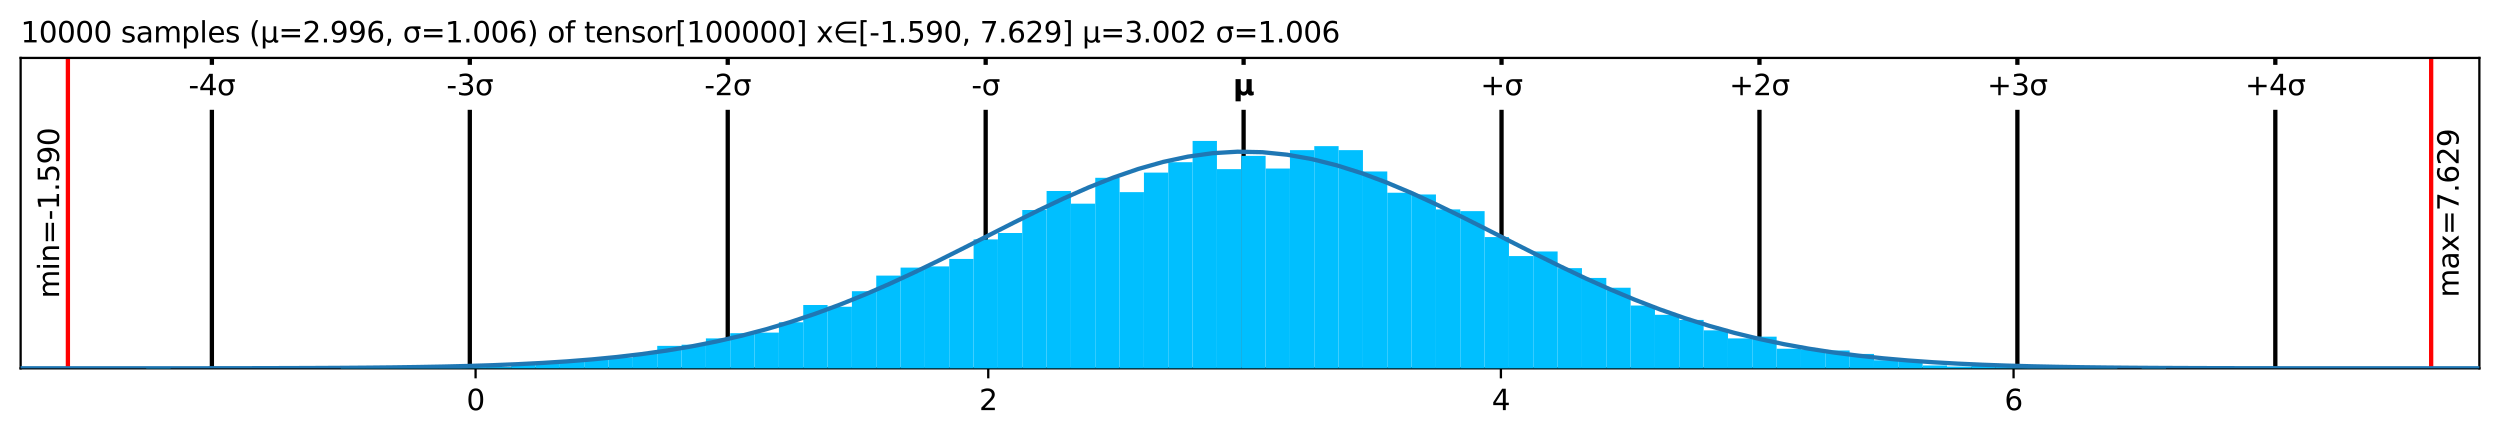 <?xml version="1.0" encoding="utf-8" standalone="no"?>
<!DOCTYPE svg PUBLIC "-//W3C//DTD SVG 1.1//EN"
  "http://www.w3.org/Graphics/SVG/1.1/DTD/svg11.dtd">
<svg xmlns:xlink="http://www.w3.org/1999/xlink" width="872.4pt" height="152.406pt" viewBox="0 0 872.4 152.406" xmlns="http://www.w3.org/2000/svg" version="1.1">
 <defs>
  <style type="text/css">*{stroke-linejoin: round; stroke-linecap: butt}</style>
 </defs>
 <g id="figure_1">
  <g id="patch_1">
   <path d="M 0 152.406 
L 872.4 152.406 
L 872.4 0 
L 0 0 
z
" style="fill: #ffffff"/>
  </g>
  <g id="axes_1">
   <g id="patch_2">
    <path d="M 7.2 128.528 
L 865.2 128.528 
L 865.2 20.214 
L 7.2 20.214 
z
" style="fill: #ffffff"/>
   </g>
   <g id="matplotlib.axis_1">
    <g id="xtick_1">
     <g id="line2d_1">
      <defs>
       <path id="m8f1de1206a" d="M 0 0 
L 0 3.5 
" style="stroke: #000000; stroke-width: 0.8"/>
      </defs>
      <g>
       <use xlink:href="#m8f1de1206a" x="165.961" y="128.528" style="stroke: #000000; stroke-width: 0.8"/>
      </g>
     </g>
     <g id="text_1">
      <!-- 0 -->
      <g transform="translate(162.78 143.127) scale(0.1 -0.1)">
       <defs>
        <path id="DejaVuSans-30" d="M 2034 4250 
Q 1547 4250 1301 3770 
Q 1056 3291 1056 2328 
Q 1056 1369 1301 889 
Q 1547 409 2034 409 
Q 2525 409 2770 889 
Q 3016 1369 3016 2328 
Q 3016 3291 2770 3770 
Q 2525 4250 2034 4250 
z
M 2034 4750 
Q 2819 4750 3233 4129 
Q 3647 3509 3647 2328 
Q 3647 1150 3233 529 
Q 2819 -91 2034 -91 
Q 1250 -91 836 529 
Q 422 1150 422 2328 
Q 422 3509 836 4129 
Q 1250 4750 2034 4750 
z
" transform="scale(0.016)"/>
       </defs>
       <use xlink:href="#DejaVuSans-30"/>
      </g>
     </g>
    </g>
    <g id="xtick_2">
     <g id="line2d_2">
      <g>
       <use xlink:href="#m8f1de1206a" x="344.86" y="128.528" style="stroke: #000000; stroke-width: 0.8"/>
      </g>
     </g>
     <g id="text_2">
      <!-- 2 -->
      <g transform="translate(341.678 143.127) scale(0.1 -0.1)">
       <defs>
        <path id="DejaVuSans-32" d="M 1228 531 
L 3431 531 
L 3431 0 
L 469 0 
L 469 531 
Q 828 903 1448 1529 
Q 2069 2156 2228 2338 
Q 2531 2678 2651 2914 
Q 2772 3150 2772 3378 
Q 2772 3750 2511 3984 
Q 2250 4219 1831 4219 
Q 1534 4219 1204 4116 
Q 875 4013 500 3803 
L 500 4441 
Q 881 4594 1212 4672 
Q 1544 4750 1819 4750 
Q 2544 4750 2975 4387 
Q 3406 4025 3406 3419 
Q 3406 3131 3298 2873 
Q 3191 2616 2906 2266 
Q 2828 2175 2409 1742 
Q 1991 1309 1228 531 
z
" transform="scale(0.016)"/>
       </defs>
       <use xlink:href="#DejaVuSans-32"/>
      </g>
     </g>
    </g>
    <g id="xtick_3">
     <g id="line2d_3">
      <g>
       <use xlink:href="#m8f1de1206a" x="523.758" y="128.528" style="stroke: #000000; stroke-width: 0.8"/>
      </g>
     </g>
     <g id="text_3">
      <!-- 4 -->
      <g transform="translate(520.577 143.127) scale(0.1 -0.1)">
       <defs>
        <path id="DejaVuSans-34" d="M 2419 4116 
L 825 1625 
L 2419 1625 
L 2419 4116 
z
M 2253 4666 
L 3047 4666 
L 3047 1625 
L 3713 1625 
L 3713 1100 
L 3047 1100 
L 3047 0 
L 2419 0 
L 2419 1100 
L 313 1100 
L 313 1709 
L 2253 4666 
z
" transform="scale(0.016)"/>
       </defs>
       <use xlink:href="#DejaVuSans-34"/>
      </g>
     </g>
    </g>
    <g id="xtick_4">
     <g id="line2d_4">
      <g>
       <use xlink:href="#m8f1de1206a" x="702.656" y="128.528" style="stroke: #000000; stroke-width: 0.8"/>
      </g>
     </g>
     <g id="text_4">
      <!-- 6 -->
      <g transform="translate(699.475 143.127) scale(0.1 -0.1)">
       <defs>
        <path id="DejaVuSans-36" d="M 2113 2584 
Q 1688 2584 1439 2293 
Q 1191 2003 1191 1497 
Q 1191 994 1439 701 
Q 1688 409 2113 409 
Q 2538 409 2786 701 
Q 3034 994 3034 1497 
Q 3034 2003 2786 2293 
Q 2538 2584 2113 2584 
z
M 3366 4563 
L 3366 3988 
Q 3128 4100 2886 4159 
Q 2644 4219 2406 4219 
Q 1781 4219 1451 3797 
Q 1122 3375 1075 2522 
Q 1259 2794 1537 2939 
Q 1816 3084 2150 3084 
Q 2853 3084 3261 2657 
Q 3669 2231 3669 1497 
Q 3669 778 3244 343 
Q 2819 -91 2113 -91 
Q 1303 -91 875 529 
Q 447 1150 447 2328 
Q 447 3434 972 4092 
Q 1497 4750 2381 4750 
Q 2619 4750 2861 4703 
Q 3103 4656 3366 4563 
z
" transform="scale(0.016)"/>
       </defs>
       <use xlink:href="#DejaVuSans-36"/>
      </g>
     </g>
    </g>
   </g>
   <g id="matplotlib.axis_2"/>
   <g id="line2d_5">
    <path d="M 73.939 128.528 
L 73.939 20.214 
" clip-path="url(#p114c135044)" style="fill: none; stroke: #000000; stroke-width: 1.5; stroke-linecap: square"/>
   </g>
   <g id="line2d_6">
    <path d="M 163.946 128.528 
L 163.946 20.214 
" clip-path="url(#p114c135044)" style="fill: none; stroke: #000000; stroke-width: 1.5; stroke-linecap: square"/>
   </g>
   <g id="line2d_7">
    <path d="M 253.953 128.528 
L 253.953 20.214 
" clip-path="url(#p114c135044)" style="fill: none; stroke: #000000; stroke-width: 1.5; stroke-linecap: square"/>
   </g>
   <g id="line2d_8">
    <path d="M 343.96 128.528 
L 343.96 20.214 
" clip-path="url(#p114c135044)" style="fill: none; stroke: #000000; stroke-width: 1.5; stroke-linecap: square"/>
   </g>
   <g id="line2d_9">
    <path d="M 433.967 128.528 
L 433.967 20.214 
" clip-path="url(#p114c135044)" style="fill: none; stroke: #000000; stroke-width: 1.5; stroke-linecap: square"/>
   </g>
   <g id="line2d_10">
    <path d="M 523.974 128.528 
L 523.974 20.214 
" clip-path="url(#p114c135044)" style="fill: none; stroke: #000000; stroke-width: 1.5; stroke-linecap: square"/>
   </g>
   <g id="line2d_11">
    <path d="M 613.981 128.528 
L 613.981 20.214 
" clip-path="url(#p114c135044)" style="fill: none; stroke: #000000; stroke-width: 1.5; stroke-linecap: square"/>
   </g>
   <g id="line2d_12">
    <path d="M 703.987 128.528 
L 703.987 20.214 
" clip-path="url(#p114c135044)" style="fill: none; stroke: #000000; stroke-width: 1.5; stroke-linecap: square"/>
   </g>
   <g id="line2d_13">
    <path d="M 793.994 128.528 
L 793.994 20.214 
" clip-path="url(#p114c135044)" style="fill: none; stroke: #000000; stroke-width: 1.5; stroke-linecap: square"/>
   </g>
   <g id="line2d_14">
    <path d="M 23.694 128.528 
L 23.694 20.214 
" clip-path="url(#p114c135044)" style="fill: none; stroke: #ff0000; stroke-width: 1.5; stroke-linecap: square"/>
   </g>
   <g id="line2d_15">
    <path d="M 848.376 128.528 
L 848.376 20.214 
" clip-path="url(#p114c135044)" style="fill: none; stroke: #ff0000; stroke-width: 1.5; stroke-linecap: square"/>
   </g>
   <g id="patch_3">
    <path d="M 7.2 128.528 
L 7.2 20.214 
" style="fill: none; stroke: #000000; stroke-width: 0.8; stroke-linejoin: miter; stroke-linecap: square"/>
   </g>
   <g id="patch_4">
    <path d="M 865.2 128.528 
L 865.2 20.214 
" style="fill: none; stroke: #000000; stroke-width: 0.8; stroke-linejoin: miter; stroke-linecap: square"/>
   </g>
   <g id="patch_5">
    <path d="M 7.2 128.528 
L 865.2 128.528 
" style="fill: none; stroke: #000000; stroke-width: 0.8; stroke-linejoin: miter; stroke-linecap: square"/>
   </g>
   <g id="patch_6">
    <path d="M 7.2 20.214 
L 865.2 20.214 
" style="fill: none; stroke: #000000; stroke-width: 0.8; stroke-linejoin: miter; stroke-linecap: square"/>
   </g>
   <g id="text_5">
    <g id="patch_7">
     <path d="M 22.694 104.107 
L 22.694 44.635 
Q 22.694 44.635 22.694 44.635 
L 13.016 44.635 
Q 13.016 44.635 13.016 44.635 
L 13.016 104.107 
Q 13.016 104.107 13.016 104.107 
L 22.694 104.107 
Q 22.694 104.107 22.694 104.107 
z
" style="fill: #ffffff"/>
    </g>
    <!-- min=-1.590 -->
    <g transform="translate(20.614 104.107) rotate(-90) scale(0.1 -0.1)">
     <defs>
      <path id="DejaVuSans-6d" d="M 3328 2828 
Q 3544 3216 3844 3400 
Q 4144 3584 4550 3584 
Q 5097 3584 5394 3201 
Q 5691 2819 5691 2113 
L 5691 0 
L 5113 0 
L 5113 2094 
Q 5113 2597 4934 2840 
Q 4756 3084 4391 3084 
Q 3944 3084 3684 2787 
Q 3425 2491 3425 1978 
L 3425 0 
L 2847 0 
L 2847 2094 
Q 2847 2600 2669 2842 
Q 2491 3084 2119 3084 
Q 1678 3084 1418 2786 
Q 1159 2488 1159 1978 
L 1159 0 
L 581 0 
L 581 3500 
L 1159 3500 
L 1159 2956 
Q 1356 3278 1631 3431 
Q 1906 3584 2284 3584 
Q 2666 3584 2933 3390 
Q 3200 3197 3328 2828 
z
" transform="scale(0.016)"/>
      <path id="DejaVuSans-69" d="M 603 3500 
L 1178 3500 
L 1178 0 
L 603 0 
L 603 3500 
z
M 603 4863 
L 1178 4863 
L 1178 4134 
L 603 4134 
L 603 4863 
z
" transform="scale(0.016)"/>
      <path id="DejaVuSans-6e" d="M 3513 2113 
L 3513 0 
L 2938 0 
L 2938 2094 
Q 2938 2591 2744 2837 
Q 2550 3084 2163 3084 
Q 1697 3084 1428 2787 
Q 1159 2491 1159 1978 
L 1159 0 
L 581 0 
L 581 3500 
L 1159 3500 
L 1159 2956 
Q 1366 3272 1645 3428 
Q 1925 3584 2291 3584 
Q 2894 3584 3203 3211 
Q 3513 2838 3513 2113 
z
" transform="scale(0.016)"/>
      <path id="DejaVuSans-3d" d="M 678 2906 
L 4684 2906 
L 4684 2381 
L 678 2381 
L 678 2906 
z
M 678 1631 
L 4684 1631 
L 4684 1100 
L 678 1100 
L 678 1631 
z
" transform="scale(0.016)"/>
      <path id="DejaVuSans-2d" d="M 313 2009 
L 1997 2009 
L 1997 1497 
L 313 1497 
L 313 2009 
z
" transform="scale(0.016)"/>
      <path id="DejaVuSans-31" d="M 794 531 
L 1825 531 
L 1825 4091 
L 703 3866 
L 703 4441 
L 1819 4666 
L 2450 4666 
L 2450 531 
L 3481 531 
L 3481 0 
L 794 0 
L 794 531 
z
" transform="scale(0.016)"/>
      <path id="DejaVuSans-2e" d="M 684 794 
L 1344 794 
L 1344 0 
L 684 0 
L 684 794 
z
" transform="scale(0.016)"/>
      <path id="DejaVuSans-35" d="M 691 4666 
L 3169 4666 
L 3169 4134 
L 1269 4134 
L 1269 2991 
Q 1406 3038 1543 3061 
Q 1681 3084 1819 3084 
Q 2600 3084 3056 2656 
Q 3513 2228 3513 1497 
Q 3513 744 3044 326 
Q 2575 -91 1722 -91 
Q 1428 -91 1123 -41 
Q 819 9 494 109 
L 494 744 
Q 775 591 1075 516 
Q 1375 441 1709 441 
Q 2250 441 2565 725 
Q 2881 1009 2881 1497 
Q 2881 1984 2565 2268 
Q 2250 2553 1709 2553 
Q 1456 2553 1204 2497 
Q 953 2441 691 2322 
L 691 4666 
z
" transform="scale(0.016)"/>
      <path id="DejaVuSans-39" d="M 703 97 
L 703 672 
Q 941 559 1184 500 
Q 1428 441 1663 441 
Q 2288 441 2617 861 
Q 2947 1281 2994 2138 
Q 2813 1869 2534 1725 
Q 2256 1581 1919 1581 
Q 1219 1581 811 2004 
Q 403 2428 403 3163 
Q 403 3881 828 4315 
Q 1253 4750 1959 4750 
Q 2769 4750 3195 4129 
Q 3622 3509 3622 2328 
Q 3622 1225 3098 567 
Q 2575 -91 1691 -91 
Q 1453 -91 1209 -44 
Q 966 3 703 97 
z
M 1959 2075 
Q 2384 2075 2632 2365 
Q 2881 2656 2881 3163 
Q 2881 3666 2632 3958 
Q 2384 4250 1959 4250 
Q 1534 4250 1286 3958 
Q 1038 3666 1038 3163 
Q 1038 2656 1286 2365 
Q 1534 2075 1959 2075 
z
" transform="scale(0.016)"/>
     </defs>
     <use xlink:href="#DejaVuSans-6d"/>
     <use xlink:href="#DejaVuSans-69" transform="translate(97.412 0)"/>
     <use xlink:href="#DejaVuSans-6e" transform="translate(125.195 0)"/>
     <use xlink:href="#DejaVuSans-3d" transform="translate(188.574 0)"/>
     <use xlink:href="#DejaVuSans-2d" transform="translate(272.363 0)"/>
     <use xlink:href="#DejaVuSans-31" transform="translate(308.447 0)"/>
     <use xlink:href="#DejaVuSans-2e" transform="translate(372.07 0)"/>
     <use xlink:href="#DejaVuSans-35" transform="translate(403.857 0)"/>
     <use xlink:href="#DejaVuSans-39" transform="translate(467.48 0)"/>
     <use xlink:href="#DejaVuSans-30" transform="translate(531.104 0)"/>
    </g>
   </g>
   <g id="text_6">
    <g id="patch_8">
     <path d="M 860.054 103.769 
L 860.054 44.973 
Q 860.054 44.973 860.054 44.973 
L 850.376 44.973 
Q 850.376 44.973 850.376 44.973 
L 850.376 103.769 
Q 850.376 103.769 850.376 103.769 
L 860.054 103.769 
Q 860.054 103.769 860.054 103.769 
z
" style="fill: #ffffff"/>
    </g>
    <!-- max=7.629 -->
    <g transform="translate(857.974 103.769) rotate(-90) scale(0.1 -0.1)">
     <defs>
      <path id="DejaVuSans-61" d="M 2194 1759 
Q 1497 1759 1228 1600 
Q 959 1441 959 1056 
Q 959 750 1161 570 
Q 1363 391 1709 391 
Q 2188 391 2477 730 
Q 2766 1069 2766 1631 
L 2766 1759 
L 2194 1759 
z
M 3341 1997 
L 3341 0 
L 2766 0 
L 2766 531 
Q 2569 213 2275 61 
Q 1981 -91 1556 -91 
Q 1019 -91 701 211 
Q 384 513 384 1019 
Q 384 1609 779 1909 
Q 1175 2209 1959 2209 
L 2766 2209 
L 2766 2266 
Q 2766 2663 2505 2880 
Q 2244 3097 1772 3097 
Q 1472 3097 1187 3025 
Q 903 2953 641 2809 
L 641 3341 
Q 956 3463 1253 3523 
Q 1550 3584 1831 3584 
Q 2591 3584 2966 3190 
Q 3341 2797 3341 1997 
z
" transform="scale(0.016)"/>
      <path id="DejaVuSans-78" d="M 3513 3500 
L 2247 1797 
L 3578 0 
L 2900 0 
L 1881 1375 
L 863 0 
L 184 0 
L 1544 1831 
L 300 3500 
L 978 3500 
L 1906 2253 
L 2834 3500 
L 3513 3500 
z
" transform="scale(0.016)"/>
      <path id="DejaVuSans-37" d="M 525 4666 
L 3525 4666 
L 3525 4397 
L 1831 0 
L 1172 0 
L 2766 4134 
L 525 4134 
L 525 4666 
z
" transform="scale(0.016)"/>
     </defs>
     <use xlink:href="#DejaVuSans-6d"/>
     <use xlink:href="#DejaVuSans-61" transform="translate(97.412 0)"/>
     <use xlink:href="#DejaVuSans-78" transform="translate(158.691 0)"/>
     <use xlink:href="#DejaVuSans-3d" transform="translate(217.871 0)"/>
     <use xlink:href="#DejaVuSans-37" transform="translate(301.66 0)"/>
     <use xlink:href="#DejaVuSans-2e" transform="translate(365.283 0)"/>
     <use xlink:href="#DejaVuSans-36" transform="translate(397.07 0)"/>
     <use xlink:href="#DejaVuSans-32" transform="translate(460.693 0)"/>
     <use xlink:href="#DejaVuSans-39" transform="translate(524.316 0)"/>
    </g>
   </g>
   <g id="text_7">
    <!-- 10000 samples (μ=2.996, σ=1.006) of tensor[100000] x∈[-1.590, 7.629] μ=3.002 σ=1.006 -->
    <g transform="translate(7.2 14.798) scale(0.1 -0.1)">
     <defs>
      <path id="DejaVuSans-20" transform="scale(0.016)"/>
      <path id="DejaVuSans-73" d="M 2834 3397 
L 2834 2853 
Q 2591 2978 2328 3040 
Q 2066 3103 1784 3103 
Q 1356 3103 1142 2972 
Q 928 2841 928 2578 
Q 928 2378 1081 2264 
Q 1234 2150 1697 2047 
L 1894 2003 
Q 2506 1872 2764 1633 
Q 3022 1394 3022 966 
Q 3022 478 2636 193 
Q 2250 -91 1575 -91 
Q 1294 -91 989 -36 
Q 684 19 347 128 
L 347 722 
Q 666 556 975 473 
Q 1284 391 1588 391 
Q 1994 391 2212 530 
Q 2431 669 2431 922 
Q 2431 1156 2273 1281 
Q 2116 1406 1581 1522 
L 1381 1569 
Q 847 1681 609 1914 
Q 372 2147 372 2553 
Q 372 3047 722 3315 
Q 1072 3584 1716 3584 
Q 2034 3584 2315 3537 
Q 2597 3491 2834 3397 
z
" transform="scale(0.016)"/>
      <path id="DejaVuSans-70" d="M 1159 525 
L 1159 -1331 
L 581 -1331 
L 581 3500 
L 1159 3500 
L 1159 2969 
Q 1341 3281 1617 3432 
Q 1894 3584 2278 3584 
Q 2916 3584 3314 3078 
Q 3713 2572 3713 1747 
Q 3713 922 3314 415 
Q 2916 -91 2278 -91 
Q 1894 -91 1617 61 
Q 1341 213 1159 525 
z
M 3116 1747 
Q 3116 2381 2855 2742 
Q 2594 3103 2138 3103 
Q 1681 3103 1420 2742 
Q 1159 2381 1159 1747 
Q 1159 1113 1420 752 
Q 1681 391 2138 391 
Q 2594 391 2855 752 
Q 3116 1113 3116 1747 
z
" transform="scale(0.016)"/>
      <path id="DejaVuSans-6c" d="M 603 4863 
L 1178 4863 
L 1178 0 
L 603 0 
L 603 4863 
z
" transform="scale(0.016)"/>
      <path id="DejaVuSans-65" d="M 3597 1894 
L 3597 1613 
L 953 1613 
Q 991 1019 1311 708 
Q 1631 397 2203 397 
Q 2534 397 2845 478 
Q 3156 559 3463 722 
L 3463 178 
Q 3153 47 2828 -22 
Q 2503 -91 2169 -91 
Q 1331 -91 842 396 
Q 353 884 353 1716 
Q 353 2575 817 3079 
Q 1281 3584 2069 3584 
Q 2775 3584 3186 3129 
Q 3597 2675 3597 1894 
z
M 3022 2063 
Q 3016 2534 2758 2815 
Q 2500 3097 2075 3097 
Q 1594 3097 1305 2825 
Q 1016 2553 972 2059 
L 3022 2063 
z
" transform="scale(0.016)"/>
      <path id="DejaVuSans-28" d="M 1984 4856 
Q 1566 4138 1362 3434 
Q 1159 2731 1159 2009 
Q 1159 1288 1364 580 
Q 1569 -128 1984 -844 
L 1484 -844 
Q 1016 -109 783 600 
Q 550 1309 550 2009 
Q 550 2706 781 3412 
Q 1013 4119 1484 4856 
L 1984 4856 
z
" transform="scale(0.016)"/>
      <path id="DejaVuSans-3bc" d="M 544 -1331 
L 544 3500 
L 1119 3500 
L 1119 1325 
Q 1119 872 1334 640 
Q 1550 409 1972 409 
Q 2434 409 2667 671 
Q 2900 934 2900 1459 
L 2900 3500 
L 3475 3500 
L 3475 806 
Q 3475 619 3529 530 
Q 3584 441 3700 441 
Q 3728 441 3778 458 
Q 3828 475 3916 513 
L 3916 50 
Q 3788 -22 3673 -56 
Q 3559 -91 3450 -91 
Q 3234 -91 3106 31 
Q 2978 153 2931 403 
Q 2775 156 2548 32 
Q 2322 -91 2016 -91 
Q 1697 -91 1473 31 
Q 1250 153 1119 397 
L 1119 -1331 
L 544 -1331 
z
" transform="scale(0.016)"/>
      <path id="DejaVuSans-2c" d="M 750 794 
L 1409 794 
L 1409 256 
L 897 -744 
L 494 -744 
L 750 256 
L 750 794 
z
" transform="scale(0.016)"/>
      <path id="DejaVuSans-3c3" d="M 1959 3044 
Q 1484 3044 1228 2700 
Q 959 2341 959 1747 
Q 959 1119 1226 758 
Q 1494 397 1959 397 
Q 2419 397 2687 759 
Q 2956 1122 2956 1747 
Q 2956 2319 2688 2700 
Q 2441 3044 1959 3044 
z
M 1959 3500 
L 3869 3500 
L 3869 2925 
L 3225 2925 
Q 3566 2438 3566 1747 
Q 3566 888 3138 400 
Q 2709 -91 1959 -91 
Q 1206 -91 781 400 
Q 353 888 353 1747 
Q 353 2613 781 3097 
Q 1134 3500 1959 3500 
z
" transform="scale(0.016)"/>
      <path id="DejaVuSans-29" d="M 513 4856 
L 1013 4856 
Q 1481 4119 1714 3412 
Q 1947 2706 1947 2009 
Q 1947 1309 1714 600 
Q 1481 -109 1013 -844 
L 513 -844 
Q 928 -128 1133 580 
Q 1338 1288 1338 2009 
Q 1338 2731 1133 3434 
Q 928 4138 513 4856 
z
" transform="scale(0.016)"/>
      <path id="DejaVuSans-6f" d="M 1959 3097 
Q 1497 3097 1228 2736 
Q 959 2375 959 1747 
Q 959 1119 1226 758 
Q 1494 397 1959 397 
Q 2419 397 2687 759 
Q 2956 1122 2956 1747 
Q 2956 2369 2687 2733 
Q 2419 3097 1959 3097 
z
M 1959 3584 
Q 2709 3584 3137 3096 
Q 3566 2609 3566 1747 
Q 3566 888 3137 398 
Q 2709 -91 1959 -91 
Q 1206 -91 779 398 
Q 353 888 353 1747 
Q 353 2609 779 3096 
Q 1206 3584 1959 3584 
z
" transform="scale(0.016)"/>
      <path id="DejaVuSans-66" d="M 2375 4863 
L 2375 4384 
L 1825 4384 
Q 1516 4384 1395 4259 
Q 1275 4134 1275 3809 
L 1275 3500 
L 2222 3500 
L 2222 3053 
L 1275 3053 
L 1275 0 
L 697 0 
L 697 3053 
L 147 3053 
L 147 3500 
L 697 3500 
L 697 3744 
Q 697 4328 969 4595 
Q 1241 4863 1831 4863 
L 2375 4863 
z
" transform="scale(0.016)"/>
      <path id="DejaVuSans-74" d="M 1172 4494 
L 1172 3500 
L 2356 3500 
L 2356 3053 
L 1172 3053 
L 1172 1153 
Q 1172 725 1289 603 
Q 1406 481 1766 481 
L 2356 481 
L 2356 0 
L 1766 0 
Q 1100 0 847 248 
Q 594 497 594 1153 
L 594 3053 
L 172 3053 
L 172 3500 
L 594 3500 
L 594 4494 
L 1172 4494 
z
" transform="scale(0.016)"/>
      <path id="DejaVuSans-72" d="M 2631 2963 
Q 2534 3019 2420 3045 
Q 2306 3072 2169 3072 
Q 1681 3072 1420 2755 
Q 1159 2438 1159 1844 
L 1159 0 
L 581 0 
L 581 3500 
L 1159 3500 
L 1159 2956 
Q 1341 3275 1631 3429 
Q 1922 3584 2338 3584 
Q 2397 3584 2469 3576 
Q 2541 3569 2628 3553 
L 2631 2963 
z
" transform="scale(0.016)"/>
      <path id="DejaVuSans-5b" d="M 550 4863 
L 1875 4863 
L 1875 4416 
L 1125 4416 
L 1125 -397 
L 1875 -397 
L 1875 -844 
L 550 -844 
L 550 4863 
z
" transform="scale(0.016)"/>
      <path id="DejaVuSans-5d" d="M 1947 4863 
L 1947 -844 
L 622 -844 
L 622 -397 
L 1369 -397 
L 1369 4416 
L 622 4416 
L 622 4863 
L 1947 4863 
z
" transform="scale(0.016)"/>
      <path id="DejaVuSans-2208" d="M 1072 1959 
Q 1094 1728 1291 1353 
Q 1522 919 1959 675 
Q 2388 438 2850 434 
L 5028 434 
L 5028 -63 
L 2850 -63 
Q 2250 -63 1695 246 
Q 1141 556 844 1106 
Q 547 1656 547 2241 
Q 547 2819 844 3369 
Q 1141 3919 1695 4231 
Q 2250 4544 2850 4544 
L 5028 4544 
L 5028 4047 
L 2850 4047 
Q 2388 4044 1959 3803 
Q 1525 3556 1291 3125 
Q 1091 2750 1063 2459 
L 5028 2459 
L 5028 1959 
L 1072 1959 
z
" transform="scale(0.016)"/>
      <path id="DejaVuSans-33" d="M 2597 2516 
Q 3050 2419 3304 2112 
Q 3559 1806 3559 1356 
Q 3559 666 3084 287 
Q 2609 -91 1734 -91 
Q 1441 -91 1130 -33 
Q 819 25 488 141 
L 488 750 
Q 750 597 1062 519 
Q 1375 441 1716 441 
Q 2309 441 2620 675 
Q 2931 909 2931 1356 
Q 2931 1769 2642 2001 
Q 2353 2234 1838 2234 
L 1294 2234 
L 1294 2753 
L 1863 2753 
Q 2328 2753 2575 2939 
Q 2822 3125 2822 3475 
Q 2822 3834 2567 4026 
Q 2313 4219 1838 4219 
Q 1578 4219 1281 4162 
Q 984 4106 628 3988 
L 628 4550 
Q 988 4650 1302 4700 
Q 1616 4750 1894 4750 
Q 2613 4750 3031 4423 
Q 3450 4097 3450 3541 
Q 3450 3153 3228 2886 
Q 3006 2619 2597 2516 
z
" transform="scale(0.016)"/>
     </defs>
     <use xlink:href="#DejaVuSans-31"/>
     <use xlink:href="#DejaVuSans-30" transform="translate(63.623 0)"/>
     <use xlink:href="#DejaVuSans-30" transform="translate(127.246 0)"/>
     <use xlink:href="#DejaVuSans-30" transform="translate(190.869 0)"/>
     <use xlink:href="#DejaVuSans-30" transform="translate(254.492 0)"/>
     <use xlink:href="#DejaVuSans-20" transform="translate(318.115 0)"/>
     <use xlink:href="#DejaVuSans-73" transform="translate(349.902 0)"/>
     <use xlink:href="#DejaVuSans-61" transform="translate(402.002 0)"/>
     <use xlink:href="#DejaVuSans-6d" transform="translate(463.281 0)"/>
     <use xlink:href="#DejaVuSans-70" transform="translate(560.693 0)"/>
     <use xlink:href="#DejaVuSans-6c" transform="translate(624.17 0)"/>
     <use xlink:href="#DejaVuSans-65" transform="translate(651.953 0)"/>
     <use xlink:href="#DejaVuSans-73" transform="translate(713.477 0)"/>
     <use xlink:href="#DejaVuSans-20" transform="translate(765.576 0)"/>
     <use xlink:href="#DejaVuSans-28" transform="translate(797.363 0)"/>
     <use xlink:href="#DejaVuSans-3bc" transform="translate(836.377 0)"/>
     <use xlink:href="#DejaVuSans-3d" transform="translate(900 0)"/>
     <use xlink:href="#DejaVuSans-32" transform="translate(983.789 0)"/>
     <use xlink:href="#DejaVuSans-2e" transform="translate(1047.412 0)"/>
     <use xlink:href="#DejaVuSans-39" transform="translate(1079.199 0)"/>
     <use xlink:href="#DejaVuSans-39" transform="translate(1142.822 0)"/>
     <use xlink:href="#DejaVuSans-36" transform="translate(1206.445 0)"/>
     <use xlink:href="#DejaVuSans-2c" transform="translate(1270.068 0)"/>
     <use xlink:href="#DejaVuSans-20" transform="translate(1301.855 0)"/>
     <use xlink:href="#DejaVuSans-3c3" transform="translate(1333.643 0)"/>
     <use xlink:href="#DejaVuSans-3d" transform="translate(1397.021 0)"/>
     <use xlink:href="#DejaVuSans-31" transform="translate(1480.811 0)"/>
     <use xlink:href="#DejaVuSans-2e" transform="translate(1544.434 0)"/>
     <use xlink:href="#DejaVuSans-30" transform="translate(1576.221 0)"/>
     <use xlink:href="#DejaVuSans-30" transform="translate(1639.844 0)"/>
     <use xlink:href="#DejaVuSans-36" transform="translate(1703.467 0)"/>
     <use xlink:href="#DejaVuSans-29" transform="translate(1767.09 0)"/>
     <use xlink:href="#DejaVuSans-20" transform="translate(1806.104 0)"/>
     <use xlink:href="#DejaVuSans-6f" transform="translate(1837.891 0)"/>
     <use xlink:href="#DejaVuSans-66" transform="translate(1899.072 0)"/>
     <use xlink:href="#DejaVuSans-20" transform="translate(1934.277 0)"/>
     <use xlink:href="#DejaVuSans-74" transform="translate(1966.064 0)"/>
     <use xlink:href="#DejaVuSans-65" transform="translate(2005.273 0)"/>
     <use xlink:href="#DejaVuSans-6e" transform="translate(2066.797 0)"/>
     <use xlink:href="#DejaVuSans-73" transform="translate(2130.176 0)"/>
     <use xlink:href="#DejaVuSans-6f" transform="translate(2182.275 0)"/>
     <use xlink:href="#DejaVuSans-72" transform="translate(2243.457 0)"/>
     <use xlink:href="#DejaVuSans-5b" transform="translate(2284.57 0)"/>
     <use xlink:href="#DejaVuSans-31" transform="translate(2323.584 0)"/>
     <use xlink:href="#DejaVuSans-30" transform="translate(2387.207 0)"/>
     <use xlink:href="#DejaVuSans-30" transform="translate(2450.83 0)"/>
     <use xlink:href="#DejaVuSans-30" transform="translate(2514.453 0)"/>
     <use xlink:href="#DejaVuSans-30" transform="translate(2578.076 0)"/>
     <use xlink:href="#DejaVuSans-30" transform="translate(2641.699 0)"/>
     <use xlink:href="#DejaVuSans-5d" transform="translate(2705.322 0)"/>
     <use xlink:href="#DejaVuSans-20" transform="translate(2744.336 0)"/>
     <use xlink:href="#DejaVuSans-78" transform="translate(2776.123 0)"/>
     <use xlink:href="#DejaVuSans-2208" transform="translate(2835.303 0)"/>
     <use xlink:href="#DejaVuSans-5b" transform="translate(2922.412 0)"/>
     <use xlink:href="#DejaVuSans-2d" transform="translate(2961.426 0)"/>
     <use xlink:href="#DejaVuSans-31" transform="translate(2997.51 0)"/>
     <use xlink:href="#DejaVuSans-2e" transform="translate(3061.133 0)"/>
     <use xlink:href="#DejaVuSans-35" transform="translate(3092.92 0)"/>
     <use xlink:href="#DejaVuSans-39" transform="translate(3156.543 0)"/>
     <use xlink:href="#DejaVuSans-30" transform="translate(3220.166 0)"/>
     <use xlink:href="#DejaVuSans-2c" transform="translate(3283.789 0)"/>
     <use xlink:href="#DejaVuSans-20" transform="translate(3315.576 0)"/>
     <use xlink:href="#DejaVuSans-37" transform="translate(3347.363 0)"/>
     <use xlink:href="#DejaVuSans-2e" transform="translate(3410.986 0)"/>
     <use xlink:href="#DejaVuSans-36" transform="translate(3442.773 0)"/>
     <use xlink:href="#DejaVuSans-32" transform="translate(3506.396 0)"/>
     <use xlink:href="#DejaVuSans-39" transform="translate(3570.02 0)"/>
     <use xlink:href="#DejaVuSans-5d" transform="translate(3633.643 0)"/>
     <use xlink:href="#DejaVuSans-20" transform="translate(3672.656 0)"/>
     <use xlink:href="#DejaVuSans-3bc" transform="translate(3704.443 0)"/>
     <use xlink:href="#DejaVuSans-3d" transform="translate(3768.066 0)"/>
     <use xlink:href="#DejaVuSans-33" transform="translate(3851.855 0)"/>
     <use xlink:href="#DejaVuSans-2e" transform="translate(3915.479 0)"/>
     <use xlink:href="#DejaVuSans-30" transform="translate(3947.266 0)"/>
     <use xlink:href="#DejaVuSans-30" transform="translate(4010.889 0)"/>
     <use xlink:href="#DejaVuSans-32" transform="translate(4074.512 0)"/>
     <use xlink:href="#DejaVuSans-20" transform="translate(4138.135 0)"/>
     <use xlink:href="#DejaVuSans-3c3" transform="translate(4169.922 0)"/>
     <use xlink:href="#DejaVuSans-3d" transform="translate(4233.301 0)"/>
     <use xlink:href="#DejaVuSans-31" transform="translate(4317.09 0)"/>
     <use xlink:href="#DejaVuSans-2e" transform="translate(4380.713 0)"/>
     <use xlink:href="#DejaVuSans-30" transform="translate(4412.5 0)"/>
     <use xlink:href="#DejaVuSans-30" transform="translate(4476.123 0)"/>
     <use xlink:href="#DejaVuSans-36" transform="translate(4539.746 0)"/>
    </g>
   </g>
   <g id="patch_9">
    <path d="M 51.019 128.528 
L 59.511 128.528 
L 59.511 128.327 
L 51.019 128.327 
z
" clip-path="url(#p114c135044)" style="fill: #00bfff"/>
   </g>
   <g id="patch_10">
    <path d="M 59.511 128.528 
L 68.003 128.528 
L 68.003 128.528 
L 59.511 128.528 
z
" clip-path="url(#p114c135044)" style="fill: #00bfff"/>
   </g>
   <g id="patch_11">
    <path d="M 68.003 128.528 
L 76.495 128.528 
L 76.495 128.528 
L 68.003 128.528 
z
" clip-path="url(#p114c135044)" style="fill: #00bfff"/>
   </g>
   <g id="patch_12">
    <path d="M 76.495 128.528 
L 84.987 128.528 
L 84.987 128.528 
L 76.495 128.528 
z
" clip-path="url(#p114c135044)" style="fill: #00bfff"/>
   </g>
   <g id="patch_13">
    <path d="M 84.987 128.528 
L 93.478 128.528 
L 93.478 128.528 
L 84.987 128.528 
z
" clip-path="url(#p114c135044)" style="fill: #00bfff"/>
   </g>
   <g id="patch_14">
    <path d="M 93.478 128.528 
L 101.97 128.528 
L 101.97 128.528 
L 93.478 128.528 
z
" clip-path="url(#p114c135044)" style="fill: #00bfff"/>
   </g>
   <g id="patch_15">
    <path d="M 101.97 128.528 
L 110.462 128.528 
L 110.462 128.528 
L 101.97 128.528 
z
" clip-path="url(#p114c135044)" style="fill: #00bfff"/>
   </g>
   <g id="patch_16">
    <path d="M 110.462 128.528 
L 118.954 128.528 
L 118.954 128.528 
L 110.462 128.528 
z
" clip-path="url(#p114c135044)" style="fill: #00bfff"/>
   </g>
   <g id="patch_17">
    <path d="M 118.954 128.528 
L 127.446 128.528 
L 127.446 127.925 
L 118.954 127.925 
z
" clip-path="url(#p114c135044)" style="fill: #00bfff"/>
   </g>
   <g id="patch_18">
    <path d="M 127.446 128.528 
L 135.938 128.528 
L 135.938 128.126 
L 127.446 128.126 
z
" clip-path="url(#p114c135044)" style="fill: #00bfff"/>
   </g>
   <g id="patch_19">
    <path d="M 135.938 128.528 
L 144.43 128.528 
L 144.43 127.925 
L 135.938 127.925 
z
" clip-path="url(#p114c135044)" style="fill: #00bfff"/>
   </g>
   <g id="patch_20">
    <path d="M 144.43 128.528 
L 152.922 128.528 
L 152.922 128.327 
L 144.43 128.327 
z
" clip-path="url(#p114c135044)" style="fill: #00bfff"/>
   </g>
   <g id="patch_21">
    <path d="M 152.922 128.528 
L 161.414 128.528 
L 161.414 128.126 
L 152.922 128.126 
z
" clip-path="url(#p114c135044)" style="fill: #00bfff"/>
   </g>
   <g id="patch_22">
    <path d="M 161.414 128.528 
L 169.906 128.528 
L 169.906 127.725 
L 161.414 127.725 
z
" clip-path="url(#p114c135044)" style="fill: #00bfff"/>
   </g>
   <g id="patch_23">
    <path d="M 169.906 128.528 
L 178.398 128.528 
L 178.398 128.126 
L 169.906 128.126 
z
" clip-path="url(#p114c135044)" style="fill: #00bfff"/>
   </g>
   <g id="patch_24">
    <path d="M 178.398 128.528 
L 186.889 128.528 
L 186.889 127.122 
L 178.398 127.122 
z
" clip-path="url(#p114c135044)" style="fill: #00bfff"/>
   </g>
   <g id="patch_25">
    <path d="M 186.889 128.528 
L 195.381 128.528 
L 195.381 126.519 
L 186.889 126.519 
z
" clip-path="url(#p114c135044)" style="fill: #00bfff"/>
   </g>
   <g id="patch_26">
    <path d="M 195.381 128.528 
L 203.873 128.528 
L 203.873 125.716 
L 195.381 125.716 
z
" clip-path="url(#p114c135044)" style="fill: #00bfff"/>
   </g>
   <g id="patch_27">
    <path d="M 203.873 128.528 
L 212.365 128.528 
L 212.365 125.113 
L 203.873 125.113 
z
" clip-path="url(#p114c135044)" style="fill: #00bfff"/>
   </g>
   <g id="patch_28">
    <path d="M 212.365 128.528 
L 220.857 128.528 
L 220.857 124.711 
L 212.365 124.711 
z
" clip-path="url(#p114c135044)" style="fill: #00bfff"/>
   </g>
   <g id="patch_29">
    <path d="M 220.857 128.528 
L 229.349 128.528 
L 229.349 123.305 
L 220.857 123.305 
z
" clip-path="url(#p114c135044)" style="fill: #00bfff"/>
   </g>
   <g id="patch_30">
    <path d="M 229.349 128.528 
L 237.841 128.528 
L 237.841 120.693 
L 229.349 120.693 
z
" clip-path="url(#p114c135044)" style="fill: #00bfff"/>
   </g>
   <g id="patch_31">
    <path d="M 237.841 128.528 
L 246.333 128.528 
L 246.333 120.292 
L 237.841 120.292 
z
" clip-path="url(#p114c135044)" style="fill: #00bfff"/>
   </g>
   <g id="patch_32">
    <path d="M 246.333 128.528 
L 254.825 128.528 
L 254.825 118.082 
L 246.333 118.082 
z
" clip-path="url(#p114c135044)" style="fill: #00bfff"/>
   </g>
   <g id="patch_33">
    <path d="M 254.825 128.528 
L 263.317 128.528 
L 263.317 116.274 
L 254.825 116.274 
z
" clip-path="url(#p114c135044)" style="fill: #00bfff"/>
   </g>
   <g id="patch_34">
    <path d="M 263.317 128.528 
L 271.809 128.528 
L 271.809 116.073 
L 263.317 116.073 
z
" clip-path="url(#p114c135044)" style="fill: #00bfff"/>
   </g>
   <g id="patch_35">
    <path d="M 271.809 128.528 
L 280.3 128.528 
L 280.3 112.457 
L 271.809 112.457 
z
" clip-path="url(#p114c135044)" style="fill: #00bfff"/>
   </g>
   <g id="patch_36">
    <path d="M 280.3 128.528 
L 288.792 128.528 
L 288.792 106.43 
L 280.3 106.43 
z
" clip-path="url(#p114c135044)" style="fill: #00bfff"/>
   </g>
   <g id="patch_37">
    <path d="M 288.792 128.528 
L 297.284 128.528 
L 297.284 107.033 
L 288.792 107.033 
z
" clip-path="url(#p114c135044)" style="fill: #00bfff"/>
   </g>
   <g id="patch_38">
    <path d="M 297.284 128.528 
L 305.776 128.528 
L 305.776 101.609 
L 297.284 101.609 
z
" clip-path="url(#p114c135044)" style="fill: #00bfff"/>
   </g>
   <g id="patch_39">
    <path d="M 305.776 128.528 
L 314.268 128.528 
L 314.268 96.185 
L 305.776 96.185 
z
" clip-path="url(#p114c135044)" style="fill: #00bfff"/>
   </g>
   <g id="patch_40">
    <path d="M 314.268 128.528 
L 322.76 128.528 
L 322.76 93.373 
L 314.268 93.373 
z
" clip-path="url(#p114c135044)" style="fill: #00bfff"/>
   </g>
   <g id="patch_41">
    <path d="M 322.76 128.528 
L 331.252 128.528 
L 331.252 92.971 
L 322.76 92.971 
z
" clip-path="url(#p114c135044)" style="fill: #00bfff"/>
   </g>
   <g id="patch_42">
    <path d="M 331.252 128.528 
L 339.744 128.528 
L 339.744 90.359 
L 331.252 90.359 
z
" clip-path="url(#p114c135044)" style="fill: #00bfff"/>
   </g>
   <g id="patch_43">
    <path d="M 339.744 128.528 
L 348.236 128.528 
L 348.236 83.529 
L 339.744 83.529 
z
" clip-path="url(#p114c135044)" style="fill: #00bfff"/>
   </g>
   <g id="patch_44">
    <path d="M 348.236 128.528 
L 356.728 128.528 
L 356.728 81.319 
L 348.236 81.319 
z
" clip-path="url(#p114c135044)" style="fill: #00bfff"/>
   </g>
   <g id="patch_45">
    <path d="M 356.728 128.528 
L 365.22 128.528 
L 365.22 73.284 
L 356.728 73.284 
z
" clip-path="url(#p114c135044)" style="fill: #00bfff"/>
   </g>
   <g id="patch_46">
    <path d="M 365.22 128.528 
L 373.711 128.528 
L 373.711 66.654 
L 365.22 66.654 
z
" clip-path="url(#p114c135044)" style="fill: #00bfff"/>
   </g>
   <g id="patch_47">
    <path d="M 373.711 128.528 
L 382.203 128.528 
L 382.203 71.074 
L 373.711 71.074 
z
" clip-path="url(#p114c135044)" style="fill: #00bfff"/>
   </g>
   <g id="patch_48">
    <path d="M 382.203 128.528 
L 390.695 128.528 
L 390.695 62.034 
L 382.203 62.034 
z
" clip-path="url(#p114c135044)" style="fill: #00bfff"/>
   </g>
   <g id="patch_49">
    <path d="M 390.695 128.528 
L 399.187 128.528 
L 399.187 67.056 
L 390.695 67.056 
z
" clip-path="url(#p114c135044)" style="fill: #00bfff"/>
   </g>
   <g id="patch_50">
    <path d="M 399.187 128.528 
L 407.679 128.528 
L 407.679 60.226 
L 399.187 60.226 
z
" clip-path="url(#p114c135044)" style="fill: #00bfff"/>
   </g>
   <g id="patch_51">
    <path d="M 407.679 128.528 
L 416.171 128.528 
L 416.171 56.61 
L 407.679 56.61 
z
" clip-path="url(#p114c135044)" style="fill: #00bfff"/>
   </g>
   <g id="patch_52">
    <path d="M 416.171 128.528 
L 424.663 128.528 
L 424.663 49.177 
L 416.171 49.177 
z
" clip-path="url(#p114c135044)" style="fill: #00bfff"/>
   </g>
   <g id="patch_53">
    <path d="M 424.663 128.528 
L 433.155 128.528 
L 433.155 59.02 
L 424.663 59.02 
z
" clip-path="url(#p114c135044)" style="fill: #00bfff"/>
   </g>
   <g id="patch_54">
    <path d="M 433.155 128.528 
L 441.647 128.528 
L 441.647 54.4 
L 433.155 54.4 
z
" clip-path="url(#p114c135044)" style="fill: #00bfff"/>
   </g>
   <g id="patch_55">
    <path d="M 441.647 128.528 
L 450.139 128.528 
L 450.139 58.82 
L 441.647 58.82 
z
" clip-path="url(#p114c135044)" style="fill: #00bfff"/>
   </g>
   <g id="patch_56">
    <path d="M 450.139 128.528 
L 458.631 128.528 
L 458.631 52.391 
L 450.139 52.391 
z
" clip-path="url(#p114c135044)" style="fill: #00bfff"/>
   </g>
   <g id="patch_57">
    <path d="M 458.631 128.528 
L 467.123 128.528 
L 467.123 50.985 
L 458.631 50.985 
z
" clip-path="url(#p114c135044)" style="fill: #00bfff"/>
   </g>
   <g id="patch_58">
    <path d="M 467.123 128.528 
L 475.614 128.528 
L 475.614 52.391 
L 467.123 52.391 
z
" clip-path="url(#p114c135044)" style="fill: #00bfff"/>
   </g>
   <g id="patch_59">
    <path d="M 475.614 128.528 
L 484.106 128.528 
L 484.106 59.824 
L 475.614 59.824 
z
" clip-path="url(#p114c135044)" style="fill: #00bfff"/>
   </g>
   <g id="patch_60">
    <path d="M 484.106 128.528 
L 492.598 128.528 
L 492.598 67.257 
L 484.106 67.257 
z
" clip-path="url(#p114c135044)" style="fill: #00bfff"/>
   </g>
   <g id="patch_61">
    <path d="M 492.598 128.528 
L 501.09 128.528 
L 501.09 67.86 
L 492.598 67.86 
z
" clip-path="url(#p114c135044)" style="fill: #00bfff"/>
   </g>
   <g id="patch_62">
    <path d="M 501.09 128.528 
L 509.582 128.528 
L 509.582 73.083 
L 501.09 73.083 
z
" clip-path="url(#p114c135044)" style="fill: #00bfff"/>
   </g>
   <g id="patch_63">
    <path d="M 509.582 128.528 
L 518.074 128.528 
L 518.074 73.686 
L 509.582 73.686 
z
" clip-path="url(#p114c135044)" style="fill: #00bfff"/>
   </g>
   <g id="patch_64">
    <path d="M 518.074 128.528 
L 526.566 128.528 
L 526.566 82.725 
L 518.074 82.725 
z
" clip-path="url(#p114c135044)" style="fill: #00bfff"/>
   </g>
   <g id="patch_65">
    <path d="M 526.566 128.528 
L 535.058 128.528 
L 535.058 89.355 
L 526.566 89.355 
z
" clip-path="url(#p114c135044)" style="fill: #00bfff"/>
   </g>
   <g id="patch_66">
    <path d="M 535.058 128.528 
L 543.55 128.528 
L 543.55 87.748 
L 535.058 87.748 
z
" clip-path="url(#p114c135044)" style="fill: #00bfff"/>
   </g>
   <g id="patch_67">
    <path d="M 543.55 128.528 
L 552.042 128.528 
L 552.042 93.573 
L 543.55 93.573 
z
" clip-path="url(#p114c135044)" style="fill: #00bfff"/>
   </g>
   <g id="patch_68">
    <path d="M 552.042 128.528 
L 560.534 128.528 
L 560.534 96.989 
L 552.042 96.989 
z
" clip-path="url(#p114c135044)" style="fill: #00bfff"/>
   </g>
   <g id="patch_69">
    <path d="M 560.534 128.528 
L 569.025 128.528 
L 569.025 100.404 
L 560.534 100.404 
z
" clip-path="url(#p114c135044)" style="fill: #00bfff"/>
   </g>
   <g id="patch_70">
    <path d="M 569.025 128.528 
L 577.517 128.528 
L 577.517 106.631 
L 569.025 106.631 
z
" clip-path="url(#p114c135044)" style="fill: #00bfff"/>
   </g>
   <g id="patch_71">
    <path d="M 577.517 128.528 
L 586.009 128.528 
L 586.009 109.846 
L 577.517 109.846 
z
" clip-path="url(#p114c135044)" style="fill: #00bfff"/>
   </g>
   <g id="patch_72">
    <path d="M 586.009 128.528 
L 594.501 128.528 
L 594.501 111.653 
L 586.009 111.653 
z
" clip-path="url(#p114c135044)" style="fill: #00bfff"/>
   </g>
   <g id="patch_73">
    <path d="M 594.501 128.528 
L 602.993 128.528 
L 602.993 115.269 
L 594.501 115.269 
z
" clip-path="url(#p114c135044)" style="fill: #00bfff"/>
   </g>
   <g id="patch_74">
    <path d="M 602.993 128.528 
L 611.485 128.528 
L 611.485 118.082 
L 602.993 118.082 
z
" clip-path="url(#p114c135044)" style="fill: #00bfff"/>
   </g>
   <g id="patch_75">
    <path d="M 611.485 128.528 
L 619.977 128.528 
L 619.977 117.479 
L 611.485 117.479 
z
" clip-path="url(#p114c135044)" style="fill: #00bfff"/>
   </g>
   <g id="patch_76">
    <path d="M 619.977 128.528 
L 628.469 128.528 
L 628.469 121.698 
L 619.977 121.698 
z
" clip-path="url(#p114c135044)" style="fill: #00bfff"/>
   </g>
   <g id="patch_77">
    <path d="M 628.469 128.528 
L 636.961 128.528 
L 636.961 121.899 
L 628.469 121.899 
z
" clip-path="url(#p114c135044)" style="fill: #00bfff"/>
   </g>
   <g id="patch_78">
    <path d="M 636.961 128.528 
L 645.453 128.528 
L 645.453 122.301 
L 636.961 122.301 
z
" clip-path="url(#p114c135044)" style="fill: #00bfff"/>
   </g>
   <g id="patch_79">
    <path d="M 645.453 128.528 
L 653.945 128.528 
L 653.945 123.506 
L 645.453 123.506 
z
" clip-path="url(#p114c135044)" style="fill: #00bfff"/>
   </g>
   <g id="patch_80">
    <path d="M 653.945 128.528 
L 662.436 128.528 
L 662.436 125.716 
L 653.945 125.716 
z
" clip-path="url(#p114c135044)" style="fill: #00bfff"/>
   </g>
   <g id="patch_81">
    <path d="M 662.436 128.528 
L 670.928 128.528 
L 670.928 125.716 
L 662.436 125.716 
z
" clip-path="url(#p114c135044)" style="fill: #00bfff"/>
   </g>
   <g id="patch_82">
    <path d="M 670.928 128.528 
L 679.42 128.528 
L 679.42 127.524 
L 670.928 127.524 
z
" clip-path="url(#p114c135044)" style="fill: #00bfff"/>
   </g>
   <g id="patch_83">
    <path d="M 679.42 128.528 
L 687.912 128.528 
L 687.912 127.925 
L 679.42 127.925 
z
" clip-path="url(#p114c135044)" style="fill: #00bfff"/>
   </g>
   <g id="patch_84">
    <path d="M 687.912 128.528 
L 696.404 128.528 
L 696.404 127.323 
L 687.912 127.323 
z
" clip-path="url(#p114c135044)" style="fill: #00bfff"/>
   </g>
   <g id="patch_85">
    <path d="M 696.404 128.528 
L 704.896 128.528 
L 704.896 127.524 
L 696.404 127.524 
z
" clip-path="url(#p114c135044)" style="fill: #00bfff"/>
   </g>
   <g id="patch_86">
    <path d="M 704.896 128.528 
L 713.388 128.528 
L 713.388 127.925 
L 704.896 127.925 
z
" clip-path="url(#p114c135044)" style="fill: #00bfff"/>
   </g>
   <g id="patch_87">
    <path d="M 713.388 128.528 
L 721.88 128.528 
L 721.88 127.725 
L 713.388 127.725 
z
" clip-path="url(#p114c135044)" style="fill: #00bfff"/>
   </g>
   <g id="patch_88">
    <path d="M 721.88 128.528 
L 730.372 128.528 
L 730.372 128.126 
L 721.88 128.126 
z
" clip-path="url(#p114c135044)" style="fill: #00bfff"/>
   </g>
   <g id="patch_89">
    <path d="M 730.372 128.528 
L 738.864 128.528 
L 738.864 128.126 
L 730.372 128.126 
z
" clip-path="url(#p114c135044)" style="fill: #00bfff"/>
   </g>
   <g id="patch_90">
    <path d="M 738.864 128.528 
L 747.355 128.528 
L 747.355 128.528 
L 738.864 128.528 
z
" clip-path="url(#p114c135044)" style="fill: #00bfff"/>
   </g>
   <g id="patch_91">
    <path d="M 747.355 128.528 
L 755.847 128.528 
L 755.847 128.327 
L 747.355 128.327 
z
" clip-path="url(#p114c135044)" style="fill: #00bfff"/>
   </g>
   <g id="line2d_16">
    <path d="M 7.2 128.527 
L 15.867 128.527 
L 24.533 128.526 
L 33.2 128.524 
L 41.867 128.522 
L 50.533 128.519 
L 59.2 128.515 
L 67.867 128.509 
L 76.533 128.5 
L 85.2 128.487 
L 93.867 128.468 
L 102.533 128.442 
L 111.2 128.406 
L 119.867 128.357 
L 128.533 128.289 
L 137.2 128.199 
L 145.867 128.078 
L 154.533 127.918 
L 163.2 127.709 
L 171.867 127.439 
L 180.533 127.093 
L 189.2 126.654 
L 197.867 126.105 
L 206.533 125.423 
L 215.2 124.586 
L 223.867 123.569 
L 232.533 122.348 
L 241.2 120.897 
L 249.867 119.193 
L 258.533 117.213 
L 267.2 114.941 
L 275.867 112.362 
L 284.533 109.471 
L 293.2 106.271 
L 301.867 102.774 
L 310.533 99.002 
L 319.2 94.99 
L 327.866 90.784 
L 336.533 86.442 
L 345.2 82.035 
L 353.866 77.64 
L 362.533 73.343 
L 371.2 69.236 
L 379.866 65.411 
L 388.533 61.96 
L 397.2 58.968 
L 405.866 56.512 
L 414.533 54.657 
L 423.2 53.454 
L 431.866 52.936 
L 440.533 53.116 
L 449.2 53.99 
L 457.866 55.534 
L 466.533 57.706 
L 475.2 60.447 
L 483.866 63.686 
L 492.533 67.341 
L 501.2 71.323 
L 509.866 75.539 
L 518.533 79.898 
L 527.2 84.31 
L 535.866 88.692 
L 544.533 92.972 
L 553.2 97.084 
L 561.866 100.978 
L 570.533 104.612 
L 579.2 107.959 
L 587.866 111 
L 596.533 113.73 
L 605.2 116.149 
L 613.866 118.269 
L 622.533 120.104 
L 631.2 121.675 
L 639.866 123.004 
L 648.533 124.117 
L 657.2 125.038 
L 665.866 125.792 
L 674.533 126.403 
L 683.2 126.893 
L 691.866 127.281 
L 700.533 127.586 
L 709.2 127.823 
L 717.866 128.006 
L 726.533 128.144 
L 735.2 128.249 
L 743.866 128.327 
L 752.533 128.384 
L 761.2 128.426 
L 769.866 128.457 
L 778.533 128.478 
L 787.2 128.494 
L 795.866 128.505 
L 804.533 128.512 
L 813.2 128.518 
L 821.866 128.521 
L 830.533 128.524 
L 839.2 128.525 
L 847.866 128.526 
L 856.533 128.527 
L 865.2 128.527 
" clip-path="url(#p114c135044)" style="fill: none; stroke: #1f77b4; stroke-width: 1.5; stroke-linecap: square"/>
   </g>
   <g id="text_8">
    <g id="patch_92">
     <path d="M 65.785 38.308 
L 82.093 38.308 
Q 85.093 38.308 85.093 35.308 
L 85.093 25.63 
Q 85.093 22.63 82.093 22.63 
L 65.785 22.63 
Q 62.785 22.63 62.785 25.63 
L 62.785 35.308 
Q 62.785 38.308 65.785 38.308 
z
" style="fill: #ffffff"/>
    </g>
    <!-- -4σ -->
    <g transform="translate(65.785 33.228) scale(0.1 -0.1)">
     <use xlink:href="#DejaVuSans-2d"/>
     <use xlink:href="#DejaVuSans-34" transform="translate(36.084 0)"/>
     <use xlink:href="#DejaVuSans-3c3" transform="translate(99.707 0)"/>
    </g>
   </g>
   <g id="text_9">
    <g id="patch_93">
     <path d="M 155.792 38.308 
L 172.1 38.308 
Q 175.1 38.308 175.1 35.308 
L 175.1 25.63 
Q 175.1 22.63 172.1 22.63 
L 155.792 22.63 
Q 152.792 22.63 152.792 25.63 
L 152.792 35.308 
Q 152.792 38.308 155.792 38.308 
z
" style="fill: #ffffff"/>
    </g>
    <!-- -3σ -->
    <g transform="translate(155.792 33.228) scale(0.1 -0.1)">
     <use xlink:href="#DejaVuSans-2d"/>
     <use xlink:href="#DejaVuSans-33" transform="translate(36.084 0)"/>
     <use xlink:href="#DejaVuSans-3c3" transform="translate(99.707 0)"/>
    </g>
   </g>
   <g id="text_10">
    <g id="patch_94">
     <path d="M 245.799 38.308 
L 262.107 38.308 
Q 265.107 38.308 265.107 35.308 
L 265.107 25.63 
Q 265.107 22.63 262.107 22.63 
L 245.799 22.63 
Q 242.799 22.63 242.799 25.63 
L 242.799 35.308 
Q 242.799 38.308 245.799 38.308 
z
" style="fill: #ffffff"/>
    </g>
    <!-- -2σ -->
    <g transform="translate(245.799 33.228) scale(0.1 -0.1)">
     <use xlink:href="#DejaVuSans-2d"/>
     <use xlink:href="#DejaVuSans-32" transform="translate(36.084 0)"/>
     <use xlink:href="#DejaVuSans-3c3" transform="translate(99.707 0)"/>
    </g>
   </g>
   <g id="text_11">
    <g id="patch_95">
     <path d="M 338.987 38.308 
L 348.933 38.308 
Q 351.933 38.308 351.933 35.308 
L 351.933 25.63 
Q 351.933 22.63 348.933 22.63 
L 338.987 22.63 
Q 335.987 22.63 335.987 25.63 
L 335.987 35.308 
Q 335.987 38.308 338.987 38.308 
z
" style="fill: #ffffff"/>
    </g>
    <!-- -σ -->
    <g transform="translate(338.987 33.228) scale(0.1 -0.1)">
     <use xlink:href="#DejaVuSans-2d"/>
     <use xlink:href="#DejaVuSans-3c3" transform="translate(36.084 0)"/>
    </g>
   </g>
   <g id="text_12">
    <g id="patch_96">
     <path d="M 430.288 38.308 
L 437.646 38.308 
Q 440.646 38.308 440.646 35.308 
L 440.646 25.63 
Q 440.646 22.63 437.646 22.63 
L 430.288 22.63 
Q 427.288 22.63 427.288 25.63 
L 427.288 35.308 
Q 427.288 38.308 430.288 38.308 
z
" style="fill: #ffffff"/>
    </g>
    <!-- μ -->
    <g transform="translate(430.288 33.217) scale(0.1 -0.1)">
     <defs>
      <path id="DejaVuSans-Bold-3bc" d="M 544 -1338 
L 544 3500 
L 1672 3500 
L 1672 1466 
Q 1672 1103 1828 926 
Q 1984 750 2303 750 
Q 2625 750 2781 926 
Q 2938 1103 2938 1466 
L 2938 3500 
L 4063 3500 
L 4063 1159 
Q 4063 938 4114 850 
Q 4166 763 4288 763 
Q 4344 763 4395 778 
Q 4447 794 4506 831 
L 4506 50 
Q 4341 -22 4195 -56 
Q 4050 -91 3909 -91 
Q 3631 -91 3454 26 
Q 3278 144 3169 403 
Q 3022 156 2811 32 
Q 2600 -91 2322 -91 
Q 2091 -91 1928 -17 
Q 1766 56 1672 206 
L 1672 -1338 
L 544 -1338 
z
" transform="scale(0.016)"/>
     </defs>
     <use xlink:href="#DejaVuSans-Bold-3bc"/>
    </g>
   </g>
   <g id="text_13">
    <g id="patch_97">
     <path d="M 516.615 38.308 
L 531.332 38.308 
Q 534.332 38.308 534.332 35.308 
L 534.332 25.63 
Q 534.332 22.63 531.332 22.63 
L 516.615 22.63 
Q 513.615 22.63 513.615 25.63 
L 513.615 35.308 
Q 513.615 38.308 516.615 38.308 
z
" style="fill: #ffffff"/>
    </g>
    <!-- +σ -->
    <g transform="translate(516.615 33.228) scale(0.1 -0.1)">
     <defs>
      <path id="DejaVuSans-2b" d="M 2944 4013 
L 2944 2272 
L 4684 2272 
L 4684 1741 
L 2944 1741 
L 2944 0 
L 2419 0 
L 2419 1741 
L 678 1741 
L 678 2272 
L 2419 2272 
L 2419 4013 
L 2944 4013 
z
" transform="scale(0.016)"/>
     </defs>
     <use xlink:href="#DejaVuSans-2b"/>
     <use xlink:href="#DejaVuSans-3c3" transform="translate(83.789 0)"/>
    </g>
   </g>
   <g id="text_14">
    <g id="patch_98">
     <path d="M 603.441 38.308 
L 624.52 38.308 
Q 627.52 38.308 627.52 35.308 
L 627.52 25.63 
Q 627.52 22.63 624.52 22.63 
L 603.441 22.63 
Q 600.441 22.63 600.441 25.63 
L 600.441 35.308 
Q 600.441 38.308 603.441 38.308 
z
" style="fill: #ffffff"/>
    </g>
    <!-- +2σ -->
    <g transform="translate(603.441 33.228) scale(0.1 -0.1)">
     <use xlink:href="#DejaVuSans-2b"/>
     <use xlink:href="#DejaVuSans-32" transform="translate(83.789 0)"/>
     <use xlink:href="#DejaVuSans-3c3" transform="translate(147.412 0)"/>
    </g>
   </g>
   <g id="text_15">
    <g id="patch_99">
     <path d="M 693.448 38.308 
L 714.527 38.308 
Q 717.527 38.308 717.527 35.308 
L 717.527 25.63 
Q 717.527 22.63 714.527 22.63 
L 693.448 22.63 
Q 690.448 22.63 690.448 25.63 
L 690.448 35.308 
Q 690.448 38.308 693.448 38.308 
z
" style="fill: #ffffff"/>
    </g>
    <!-- +3σ -->
    <g transform="translate(693.448 33.228) scale(0.1 -0.1)">
     <use xlink:href="#DejaVuSans-2b"/>
     <use xlink:href="#DejaVuSans-33" transform="translate(83.789 0)"/>
     <use xlink:href="#DejaVuSans-3c3" transform="translate(147.412 0)"/>
    </g>
   </g>
   <g id="text_16">
    <g id="patch_100">
     <path d="M 783.454 38.308 
L 804.534 38.308 
Q 807.534 38.308 807.534 35.308 
L 807.534 25.63 
Q 807.534 22.63 804.534 22.63 
L 783.454 22.63 
Q 780.454 22.63 780.454 25.63 
L 780.454 35.308 
Q 780.454 38.308 783.454 38.308 
z
" style="fill: #ffffff"/>
    </g>
    <!-- +4σ -->
    <g transform="translate(783.454 33.228) scale(0.1 -0.1)">
     <use xlink:href="#DejaVuSans-2b"/>
     <use xlink:href="#DejaVuSans-34" transform="translate(83.789 0)"/>
     <use xlink:href="#DejaVuSans-3c3" transform="translate(147.412 0)"/>
    </g>
   </g>
  </g>
 </g>
 <defs>
  <clipPath id="p114c135044">
   <rect x="7.2" y="20.214" width="858" height="108.314"/>
  </clipPath>
 </defs>
</svg>
